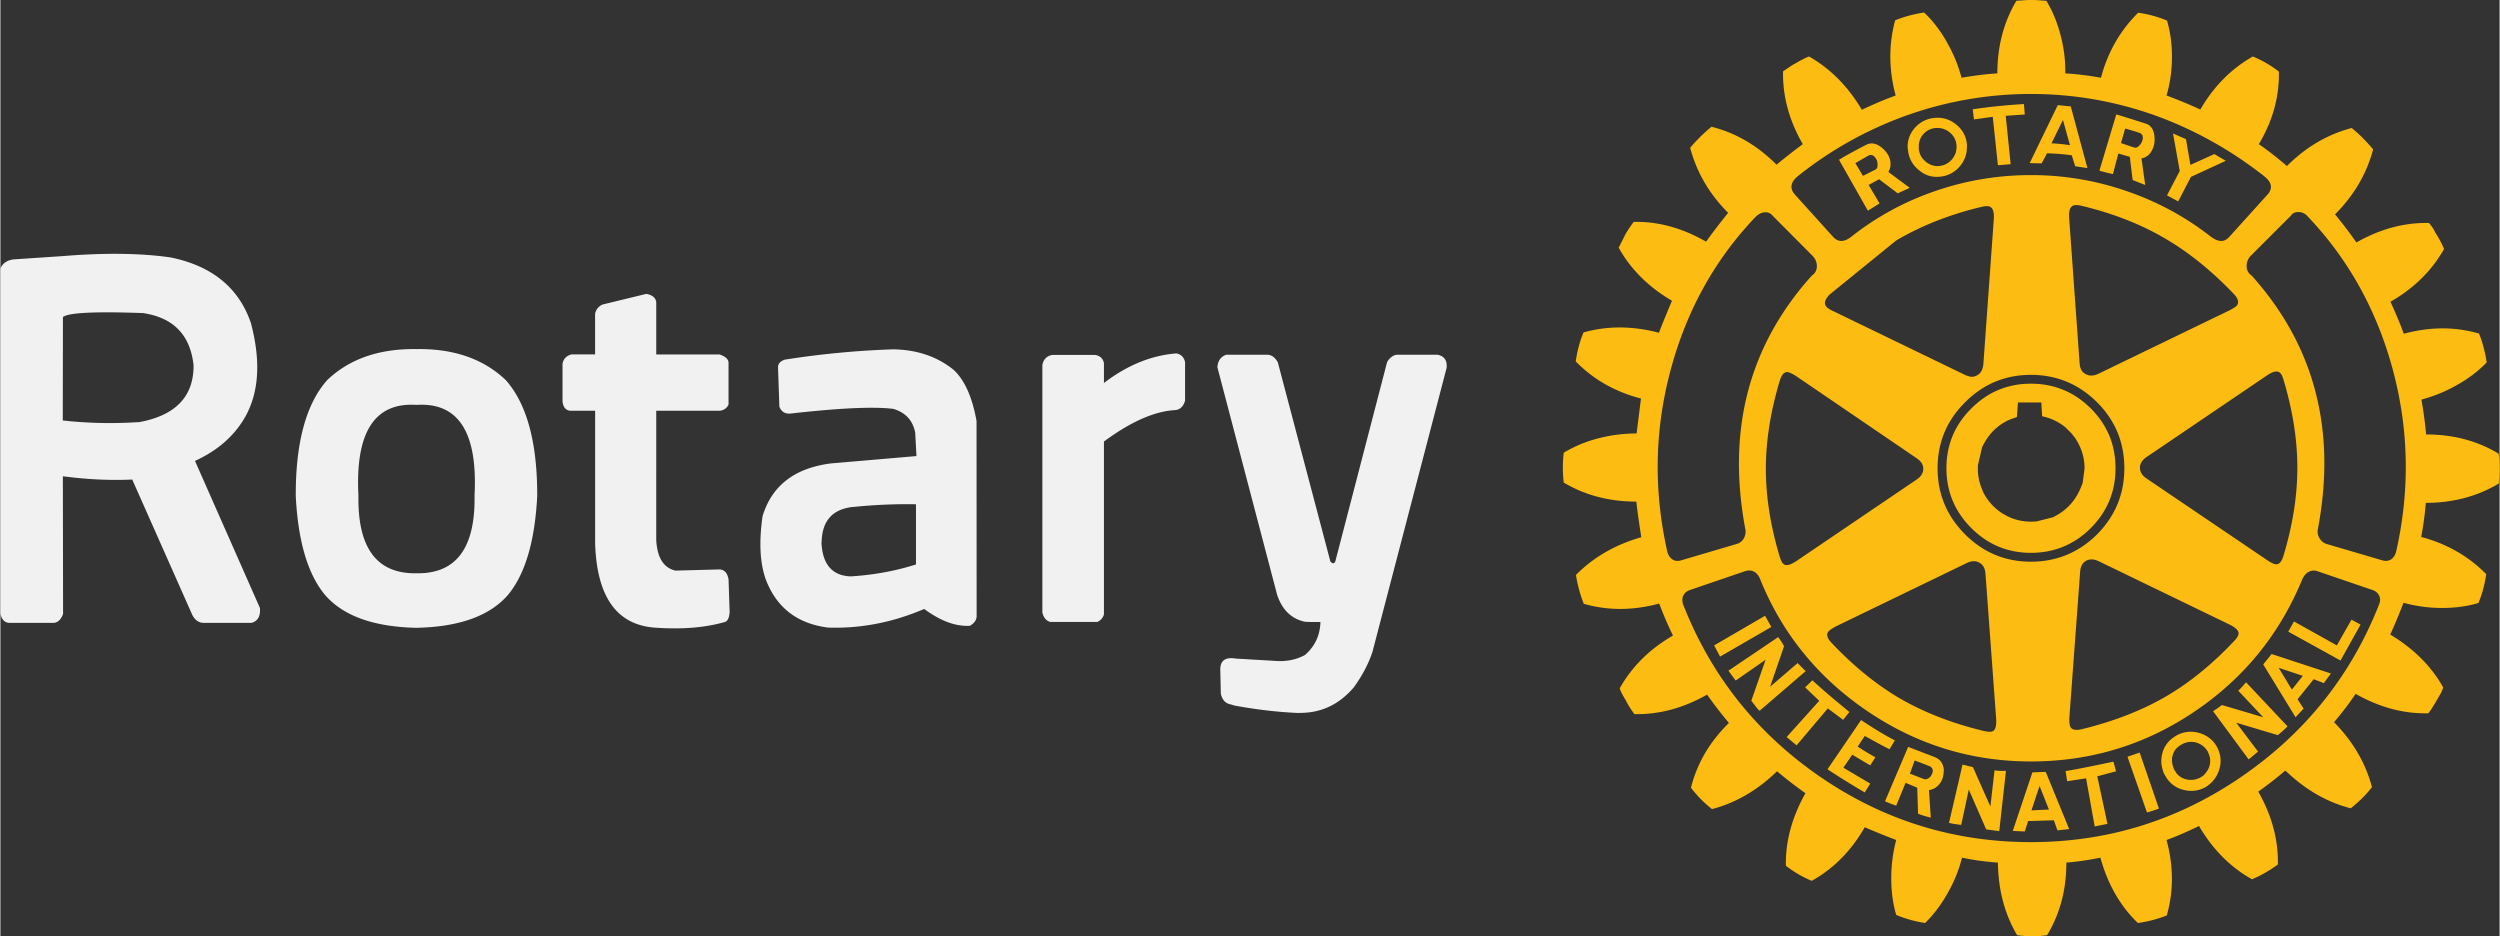 <svg xmlns="http://www.w3.org/2000/svg" width="2500" height="936" viewBox="10.15 29.264 221.594 82.992"><rect x="10.15" y="29.264" width="221.594" height="82.992" fill="#333333" stroke="none"/><path fill="#F2F2F2" fill-opacity=".996" d="M15.7 51.97l-4.454.299c-.079.016-.155.034-.229.055-.438.13-.727.387-.867.77v30.58c.118.535.384.809.798.818h3.885c.389-.007.68-.271.874-.79l-.02-12.21c2.127.283 4.179.381 6.152.291l5.3 11.947a.072.072 0 0 1 .008.02c.22.46.543.707.97.742h4.295c.558-.15.808-.59.75-1.318l-5.759-13.042c1.643-.756 2.924-1.75 3.844-2.983 1.749-2.287 2.128-5.337 1.137-9.15a3.845 3.845 0 0 1-.027-.104c-1.07-3.12-3.445-5.056-7.125-5.807-2.669-.38-5.846-.42-9.532-.118m7.041 5.05v-.027l.035.028c2.712.396 4.212 1.942 4.502 4.64.01 2.782-1.62 4.463-4.89 5.044v-.014c-2.227.15-4.464.103-6.709-.145l.014-9.2h.049c.532-.364 2.865-.472 7-.325m68.52 10.6l.111 2.081-7.582.652c-3.218.409-5.239 1.967-6.063 4.675-.331 2.313-.232 4.194.297 5.64.95 2.481 2.787 3.894 5.509 4.24 2.882.098 5.724-.452 8.526-1.651 1.449 1.07 2.797 1.567 4.044 1.491a.425.425 0 0 0 .056-.027c.334-.204.517-.462.548-.77L96.7 66.586c-.382-2.12-1.06-3.63-2.033-4.53-1.456-1.179-3.245-1.785-5.37-1.818a78.758 78.758 0 0 0-9.573.91c-.415.127-.623.358-.624.693l.118 3.483c.17.429.477.632.922.61.02.002.042.002.063 0 4.313-.488 7.333-.629 9.06-.423a.205.205 0 0 0 .035 0c1.095.318 1.75 1.021 1.963 2.109m-5.501 6.59h.049c1.859-.188 3.7-.267 5.522-.235v5.335c-1.772.572-3.694.926-5.765 1.06-1.653-.047-2.524-1.048-2.616-3.004l.014-.02c.034-1.899.966-2.945 2.796-3.136m-30.65 7.853c1.55-1.822 2.429-4.761 2.637-8.817.013-4.736-.914-8.16-2.782-10.274-1.975-1.887-4.616-2.805-7.923-2.754-3.309-.05-5.95.868-7.922 2.754-1.871 2.115-2.798 5.54-2.782 10.274.205 4.054 1.084 6.993 2.636 8.817 1.622 1.833 4.312 2.788 8.068 2.866 3.756-.078 6.445-1.033 8.068-2.866m-2.92-8.859c.079 4.658-1.637 6.954-5.148 6.889-3.511.064-5.227-2.232-5.147-6.889-.291-5.6 1.425-8.28 5.147-8.04 3.723-.24 5.439 2.44 5.147 8.04m16.11-17.17c-.063-.378-.355-.616-.875-.714l-3.905.95c-.36.186-.573.458-.639.819v3.6H60.78c-.455.124-.718.403-.79.84v3.302c.044.512.266.797.665.853h2.227v11.76c.15 4.79 1.957 7.283 5.418 7.478 2.276.156 4.269-.003 5.98-.48.3-.033.473-.308.52-.824a.62.62 0 0 0 .008-.077l-.097-2.907c-.093-.523-.329-.815-.708-.873a.48.48 0 0 0-.07-.008l-3.92.105c-1.06-.234-1.63-1.142-1.713-2.727V65.685h5.64c.38-.055.637-.242.77-.561v-3.705c-.007-.305-.273-.547-.797-.728h-5.613v-4.656m46.19 4.58a.571.571 0 0 1-.07-.015c-2.219.17-4.36 1.044-6.424 2.623v-1.77c-.09-.416-.36-.657-.811-.72h-3.733c-.493.068-.798.36-.915.873v21.97c.12.475.36.752.72.833h4.157c.309-.151.503-.372.582-.666V68.412c2.402-1.774 4.523-2.703 6.362-2.789.407-.06.685-.335.832-.826V61.37c-.09-.407-.323-.659-.7-.756m4.343.104c-.481.175-.74.545-.777 1.11l5.3 20.188c.452 1.338 1.278 2.13 2.476 2.38.47.024.924.028 1.36.013-.03 1.183-.487 2.16-1.367 2.928-.802.439-1.715.612-2.74.52l-3.413-.2c-.9-.15-1.353.168-1.36.95l.049 2.17c.116.527.397.84.846.938.109.027.222.062.34.103 1.974.367 3.887.588 5.737.666l.035-.013c1.921.026 3.538-.735 4.85-2.284.752-1.051 1.298-2.094 1.637-3.128l6.576-25.183c.06-.648-.205-1.035-.798-1.158h-3.663c-.338.075-.611.293-.818.652l-4.592 17.677c-.103.215-.249.215-.437 0l-4.656-17.642c-.218-.412-.505-.641-.86-.687h-3.725z"/><path fill="#FEBD11" fill-opacity=".996" d="M220.528 42.507a14.117 14.117 0 0 0-1.895-1.894c-2.155.57-4.07 1.693-5.744 3.372a32.356 32.356 0 0 0-2.49-1.942c1.23-2.058 1.822-4.202 1.775-6.431a9.894 9.894 0 0 0-2.31-1.34c-1.918 1.092-3.471 2.66-4.655 4.704a38.734 38.734 0 0 0-2.997-1.242c.306-1.05.465-2.134.48-3.253.017-1.216-.128-2.347-.438-3.392a9.998 9.998 0 0 0-2.56-.694c-1.6 1.586-2.699 3.508-3.295 5.765a26.376 26.376 0 0 0-3.163-.389 12.39 12.39 0 0 0-.389-3.274c-.292-1.17-.722-2.225-1.29-3.164h-.049l-.576-.041a8.137 8.137 0 0 0-.693-.028c-.246 0-.477.009-.694.028l-.645.041c-1.124 1.892-1.687 4.038-1.687 6.438-.98.06-2.039.19-3.176.389a12.89 12.89 0 0 0-1.25-3.067c-.582-1.059-1.273-1.965-2.074-2.719-.97.152-1.824.384-2.56.693-.586 2.137-.573 4.36.043 6.667-.935.338-1.934.76-2.998 1.263-1.23-2.072-2.791-3.647-4.682-4.724-.2.074-.414.173-.645.298a7.034 7.034 0 0 0-.577.326 1.894 1.894 0 0 0-.32.18l-.762.507c-.046 2.201.536 4.354 1.748 6.458-.906.68-1.68 1.289-2.323 1.825-1.707-1.706-3.63-2.828-5.772-3.365a14.161 14.161 0 0 0-1.888 1.867c.57 2.168 1.691 4.09 3.365 5.765-.8.999-1.452 1.852-1.956 2.56-2.11-1.217-4.248-1.802-6.417-1.756-.26.343-.498.696-.715 1.062l-.617 1.227c1.072 1.92 2.648 3.488 4.725 4.704-.584 1.383-.967 2.329-1.153 2.837-2.353-.615-4.583-.624-6.687-.027-.324.753-.555 1.61-.693 2.566 1.553 1.596 3.482 2.695 5.785 3.296l-.389 3.094a13.62 13.62 0 0 0-3.302.41 11.527 11.527 0 0 0-3.156 1.296 11.038 11.038 0 0 0 0 2.65c1.892 1.124 4.037 1.687 6.438 1.687.045.521.192 1.574.436 3.156-2.307.661-4.238 1.776-5.792 3.344.139.892.37 1.746.694 2.56 2.137.615 4.366.608 6.688-.021a31.888 31.888 0 0 0 1.22 2.837c-2.072 1.198-3.646 2.759-4.724 4.683.106.29.236.56.389.804a.927.927 0 0 0 .097.16c.258.51.533.948.824 1.319 2.184.046 4.33-.53 6.439-1.729a37.787 37.787 0 0 0 1.935 2.512c-1.706 1.674-2.828 3.59-3.364 5.744.536.708 1.158 1.34 1.865 1.895 2.11-.555 4.032-1.672 5.766-3.352a38.305 38.305 0 0 0 2.518 1.943c-1.202 2.15-1.78 4.294-1.735 6.431.695.541 1.457.987 2.29 1.339 1.92-1.059 3.488-2.643 4.704-4.752 1.045.448 1.975.825 2.789 1.13a13.256 13.256 0 0 0-.437 3.255c-.014 1.216.13 2.346.437 3.392.814.337 1.667.576 2.56.714.786-.767 1.47-1.683 2.054-2.747.555-.985.96-2 1.22-3.046.953.204 2.014.35 3.184.438.033 2.432.602 4.579 1.707 6.437.046 0 .1.007.16.02l.534.05h1.339l.618-.07c1.142-1.878 1.712-4.023 1.712-6.437a26.35 26.35 0 0 0 3.018-.438c.648 2.355 1.756 4.285 3.323 5.793.954-.139 1.806-.363 2.56-.673.615-2.136.61-4.366-.02-6.687.92-.338 1.88-.752 2.88-1.242 1.229 2.09 2.796 3.666 4.702 4.724.8-.338 1.563-.775 2.29-1.31.046-2.184-.532-4.336-1.735-6.46a35.19 35.19 0 0 0 2.4-1.872c1.753 1.692 3.684 2.808 5.794 3.35a11.163 11.163 0 0 0 1.886-1.874c-.568-2.137-1.69-4.057-3.365-5.764a27.54 27.54 0 0 0 1.916-2.511c2.104 1.197 4.248 1.773 6.43 1.726l.07-.068c.157-.213.342-.498.555-.854.199-.338.367-.629.506-.875l.048-.096c.061-.153.114-.283.16-.388-1.044-1.879-2.613-3.446-4.703-4.704.291-.615.684-1.554 1.18-2.818 1.059.292 2.14.446 3.246.46 1.216.017 2.347-.128 3.393-.438.323-.754.554-1.607.693-2.56-1.586-1.6-3.508-2.699-5.766-3.296.181-.938.318-1.947.41-3.024 2.4 0 4.553-.57 6.46-1.706.11-.875.11-1.758 0-2.65-1.874-1.139-4.018-1.708-6.432-1.708a39.015 39.015 0 0 0-.416-3.093 13.056 13.056 0 0 0 3.066-1.243c1.064-.586 1.97-1.271 2.72-2.053-.153-.985-.382-1.838-.687-2.56-2.122-.615-4.345-.608-6.667.021-.264-.754-.657-1.7-1.18-2.837 1.74-1 3.125-2.243 4.156-3.733l.457-.694c.047-.092.094-.177.14-.256a8.919 8.919 0 0 0-.763-1.43 3.842 3.842 0 0 0-.271-.485 6.179 6.179 0 0 0-.305-.388c-2.184-.047-4.326.529-6.432 1.727a39.669 39.669 0 0 0-1.893-2.49c1.692-1.706 2.816-3.628 3.372-5.765m-7.291 5.883c.138-.217.359-.325.666-.325.336 0 .62.138.852.415 3.538 3.724 6.023 8.159 7.45 13.307 1.495 5.397 1.618 10.857.368 16.38-.073.29-.21.513-.409.665-.23.171-.502.21-.811.117L216.42 77.5a1.042 1.042 0 0 1-.576-.416 1.185 1.185 0 0 1-.235-.785c1.706-8.828-.246-16.365-5.856-22.609a.938.938 0 0 1-.436-.783c-.02-.352.096-.666.346-.944l3.574-3.573m-19.377-.853c.152-.111.42-.12.804-.028 2.77.661 5.225 1.617 7.362 2.866 2.122 1.23 4.166 2.874 6.132 4.932.37.384.485.708.346.971-.074.139-.326.315-.756.527l-11.586 5.606c-.43.199-.804.206-1.123.02-.324-.166-.502-.487-.534-.964l-.923-12.827c-.047-.597.047-.964.278-1.103m4.841-1.318a25.711 25.711 0 0 0-8.511-1.429c-2.937 0-5.782.476-8.534 1.429a25.148 25.148 0 0 0-7.311 3.968c-.338.278-.636.423-.895.437-.278.033-.541-.083-.791-.347l-3.434-3.801c-.443-.541-.335-1.08.326-1.617a33.514 33.514 0 0 1 9.525-5.328 32.793 32.793 0 0 1 11.114-1.935c3.801 0 7.502.645 11.1 1.935 3.413 1.244 6.595 3.02 9.546 5.328.694.536.817 1.075.367 1.617l-3.433 3.801c-.246.264-.507.38-.785.347-.263-.014-.57-.16-.922-.437a25.34 25.34 0 0 0-7.362-3.968m12.391 16.351c.49-.337.852-.443 1.082-.318.167.073.306.305.416.693.815 2.733 1.222 5.33 1.222 7.791 0 2.479-.407 5.07-1.222 7.777-.152.522-.367.784-.644.784-.186 0-.47-.133-.854-.397l-10.656-7.214c-.388-.264-.582-.58-.582-.95 0-.366.194-.68.582-.944l10.656-7.222m-20.902-.069c2.275 0 4.23.81 5.862 2.428 1.614 1.614 2.42 3.566 2.42 5.855 0 2.276-.806 4.23-2.42 5.863-1.633 1.613-3.587 2.42-5.862 2.42s-4.221-.807-5.834-2.42c-1.63-1.633-2.443-3.587-2.443-5.863 0-2.289.814-4.241 2.443-5.855 1.613-1.618 3.558-2.428 5.834-2.428m4.363 17.462c.028-.459.197-.78.507-.965.323-.185.7-.178 1.13.022l11.58 5.605c.536.258.813.52.832.783 0 .2-.139.438-.416.715-1.957 2.076-4.003 3.73-6.14 4.96-2.123 1.216-4.574 2.162-7.354 2.837-.522.121-.853.059-.991-.186-.093-.154-.126-.468-.097-.945l.949-12.826m19.675.714c.167-.384.397-.636.694-.756a.948.948 0 0 1 .617-.028l4.94 1.686c.277.093.468.254.576.485.125.232.125.5 0 .805-2.461 6.244-6.476 11.297-12.044 15.158-5.67 3.936-11.944 5.905-18.821 5.905-6.887 0-13.16-1.961-18.82-5.883-5.538-3.844-9.536-8.887-11.997-15.13-.12-.325-.12-.61 0-.855.111-.23.306-.392.584-.485l4.932-1.686c.199-.06.407-.06.625 0 .277.11.485.32.624.625 1.933 4.828 5.075 8.734 9.428 11.717 4.417 3.029 9.292 4.545 14.624 4.545 5.338 0 10.198-1.493 14.582-4.475 4.306-2.924 7.459-6.8 9.456-11.628m-43.019-27.77a.939.939 0 0 1-.437.783c-5.615 6.23-7.576 13.767-5.883 22.609.014.292-.055.553-.208.785a1.041 1.041 0 0 1-.597.416l-4.918 1.45c-.32.092-.588.053-.804-.118-.2-.139-.338-.361-.417-.666-1.244-5.523-1.121-10.973.368-16.352 1.415-5.138 3.891-9.566 7.43-13.285.277-.278.562-.426.853-.444a.816.816 0 0 1 .693.305l3.553 3.573c.258.278.38.592.367.944m.783 3.461c-.152-.245-.043-.569.327-.971l5.877-4.773c.091-.06.177-.113.255-.16 2.198-1.262 4.65-2.215 7.362-2.857.382-.093.652-.086.804.02.23.153.324.523.278 1.11l-.923 12.82c-.046.477-.224.8-.534.972a.932.932 0 0 1-.617.139l-.445-.139c-.013-.019-.028-.028-.042-.028l-11.578-5.605c-.416-.18-.67-.356-.764-.528m-3.433 5.884c.166 0 .451.129.853.388l10.628 7.242c.403.264.604.58.604.951 0 .365-.193.68-.575.943l-10.657 7.222c-.495.338-.857.444-1.09.32-.152-.075-.289-.306-.408-.695-.818-2.719-1.228-5.316-1.228-7.79 0-2.46.41-5.06 1.228-7.798.153-.509.367-.77.645-.783m15.956 16.927c.417-.2.786-.206 1.11-.02.324.184.502.507.534.97l.944 12.82c.046.602-.04.979-.257 1.131-.152.092-.428.092-.826 0-2.756-.661-5.21-1.607-7.36-2.838-2.123-1.23-4.168-2.883-6.132-4.96-.37-.384-.487-.698-.348-.943.093-.153.345-.337.757-.555l11.578-5.605m-21.888 8.303l4.545-2.628-.556-.993-4.516 2.63.527.991m12.203 7.986l.625-.95c1.198.66 1.928 1.054 2.192 1.178l.478-.784c-.795-.402-1.794-1.003-2.996-1.803l-2.976 4.364a69.308 69.308 0 0 0 3.302 2.053l.486-.784-2.38-1.408.784-1.152 1.596.943.458-.714c-.477-.263-1-.578-1.569-.943m-4.016-5.884l-.646.625 1.25 1.194-2.886 3.211.88.736 2.768-3.275 1.36 1.013.555-.693c-1.355-1.106-2.448-2.042-3.281-2.81m-2.511-3.024c-.2-.352-.375-.62-.527-.805l-4.407 2.975c.139.199.355.49.646.874l2.65-1.845-1.27 3.642c.047.046.162.195.347.444.14.199.27.345.396.437l4.079-3.51-.715-.715-2.441 2.102 1.242-3.6m19.674 11.051c-.444.014-.782-.002-1.013-.048l-.368 3.205-1.547-3.483-.922-.228-1.201 5.168c.231.06.592.12 1.082.18l.674-3.135 1.539 3.53 1.16.16.596-5.349m-6.32-1.22l-2.352-.903-2.053 4.823a10 10 0 0 0 .991.387l.833-2.025 1.034.436.07 2.304c.263.11.64.227 1.13.347l-.16-2.441c.352-.047.653-.216.903-.507.23-.279.36-.602.388-.972l.028-.298c-.047-.57-.317-.953-.813-1.151m-.457.804c.167.079.258.194.278.347a.373.373 0 0 1-.049.298.76.76 0 0 1-.299.416.465.465 0 0 1-.465.07l-1.199-.464v-.022l.416-1.151 1.318.506m18.633-1.2l-1.082.367 1.729 4.94c.447-.124.801-.24 1.06-.347l-1.707-4.96m-2.094 1.657l-.236-.853c-2.058.435-3.47.713-4.24.833l.14.901 1.678-.256.764 4.267 1.13-.23-.901-4.217 1.665-.445m-7.43.098l-.02.09-1.708 5.1 1.062.048.298-.923 2.283-.069.318.895 1.041-.112-2.025-4.939-.07-.139-1.18.05m.646 1.2l.832 2.094-1.547.07.715-2.165m10.795-2.22c0 .324.076.694.229 1.11l.138.23a2.476 2.476 0 0 0 1.596 1.227c.707.18 1.37.095 1.985-.256.49-.31.843-.71 1.06-1.201.167-.37.25-.74.25-1.11 0-.444-.115-.874-.347-1.29a2.57 2.57 0 0 0-1.61-1.2 2.55 2.55 0 0 0-1.983.256c-.847.49-1.286 1.234-1.318 2.235m.944 0c0-.658.283-1.141.852-1.45a1.676 1.676 0 0 1 1.27-.188c.448.125.796.386 1.04.784.153.31.23.594.23.854 0 .416-.146.786-.437 1.11-.08.124-.218.24-.416.347a1.72 1.72 0 0 1-1.131.207 1.565 1.565 0 0 1-.992-.555l-.18-.277a2.173 2.173 0 0 1-.236-.832m6.576-6.965c-.384.43-.615.677-.694.742l2.213 2.351-3.663-1.082c-.199.153-.46.335-.784.547l3.156 4.274.833-.694-1.935-2.56 3.69 1.103c.458-.383.742-.644.854-.783l-3.67-3.898m7.174-.32c.198-.264.314-.419.345-.465l-5.257-1.727-.743.922 2.866 4.683.714-.763-.535-.832 1.43-1.777.901.347.279-.389m-2.145-.256l-.97 1.221-1.173-1.935 2.143.714m5.12-4.544l-.805-.437-1.297 2.282-3.801-2.123-.507.903 4.634 2.56 1.776-3.185m-23.92-19.168c-1.475-1.461-3.245-2.192-5.307-2.192-2.059 0-3.819.73-5.28 2.192-1.474 1.462-2.213 3.23-2.213 5.307 0 2.064.739 3.832 2.213 5.308 1.461 1.46 3.221 2.191 5.28 2.191 2.062 0 3.832-.73 5.306-2.191 1.462-1.476 2.194-3.244 2.194-5.308 0-2.076-.732-3.845-2.194-5.307m-1.636 2.31c.106.12.206.25.299.389l.138.236c.43.735.645 1.526.645 2.372v.05l-.16 1.22c-.125.384-.294.76-.506 1.13a4.731 4.731 0 0 1-1.664 1.687c-.154.088-.3.17-.438.25l-1.45.367a4.226 4.226 0 0 1-.485.028h-.16a4.735 4.735 0 0 1-1.845-.416l-.14-.07a25.63 25.63 0 0 0-.416-.23 4.75 4.75 0 0 1-1.727-1.913 5.153 5.153 0 0 1-.118-.306 4.443 4.443 0 0 1-.347-1.61v-.068-.07-.049-.159-.098l.367-1.588c.079-.171.164-.333.257-.486a4.682 4.682 0 0 1 1.777-1.776c.213-.12.434-.22.666-.298l.394-.139.091-1.29h2.074l.07 1.221c.8.171 1.5.509 2.101 1.013l.528.534a.16.16 0 0 1 .049.07m-16.817-25.37c-.522-.45-1.016-.551-1.477-.306-1.074.555-1.87.995-2.394 1.318l2.56 4.516 1.034-.645-.965-1.637.924-.507 1.658 1.25 1.06-.487-1.893-1.408c.11-.198.173-.383.187-.554.046-.57-.185-1.083-.694-1.54m-.457 1.54a.374.374 0 0 1-.187.346l-1.104.555-.673-1.13 1.11-.646c.245-.138.46-.092.645.14a.99.99 0 0 1 .21.735m8.552-4.107l1.666-.23.457 4.295 1.13-.097-.437-4.288 1.687-.118-.07-.922a50.05 50.05 0 0 0-4.544.465l.11.895m-5.188.693a2.484 2.484 0 0 0-.694 1.755l.028.25c.074.726.388 1.318.944 1.776.555.481 1.186.682 1.893.604a2.54 2.54 0 0 0 1.707-.854c.457-.509.687-1.1.687-1.776v-.208a2.466 2.466 0 0 0-.944-1.776 2.529 2.529 0 0 0-1.915-.596 2.584 2.584 0 0 0-1.706.825m.298 1.894v-.139a1.575 1.575 0 0 1 .416-1.151 1.596 1.596 0 0 1 1.11-.535c.462-.027.87.105 1.222.396.352.291.55.668.596 1.13v.16c0 .43-.146.808-.437 1.131-.292.324-.659.509-1.102.555a1.622 1.622 0 0 1-1.201-.395c-.37-.306-.57-.69-.604-1.152m20.903-.943c-.033-.694-.293-1.118-.784-1.27-1.54-.495-2.41-.765-2.61-.812l-1.497 4.982c.305.092.705.194 1.2.305l.479-1.825 1.02.298.25 2.054 1.11.437-.327-2.352c.389-.074.69-.296.903-.666.198-.356.284-.74.256-1.151m-1.387-.465c.23.06.347.215.347.465-.015.226-.1.432-.257.617-.166.203-.336.282-.506.236l-1.173-.396.368-1.29c.66.185 1.069.308 1.22.368m-6.042-2.331l-1.151-.111-2.492 5.14 1.063.021.478-.894c.819.027 1.55.087 2.192.18l.305.971 1.082.16-1.477-5.467m-.693 1.2l.624 2.24a14.944 14.944 0 0 0-1.638-.166l1.014-2.074m10.912 1.707l-1.152-.507.597 3.323-1.13 2.165.991.534 1.131-2.172 3.094-1.428c-.45-.26-.79-.458-1.02-.597l-2.123.964-.388-2.282z"/></svg>